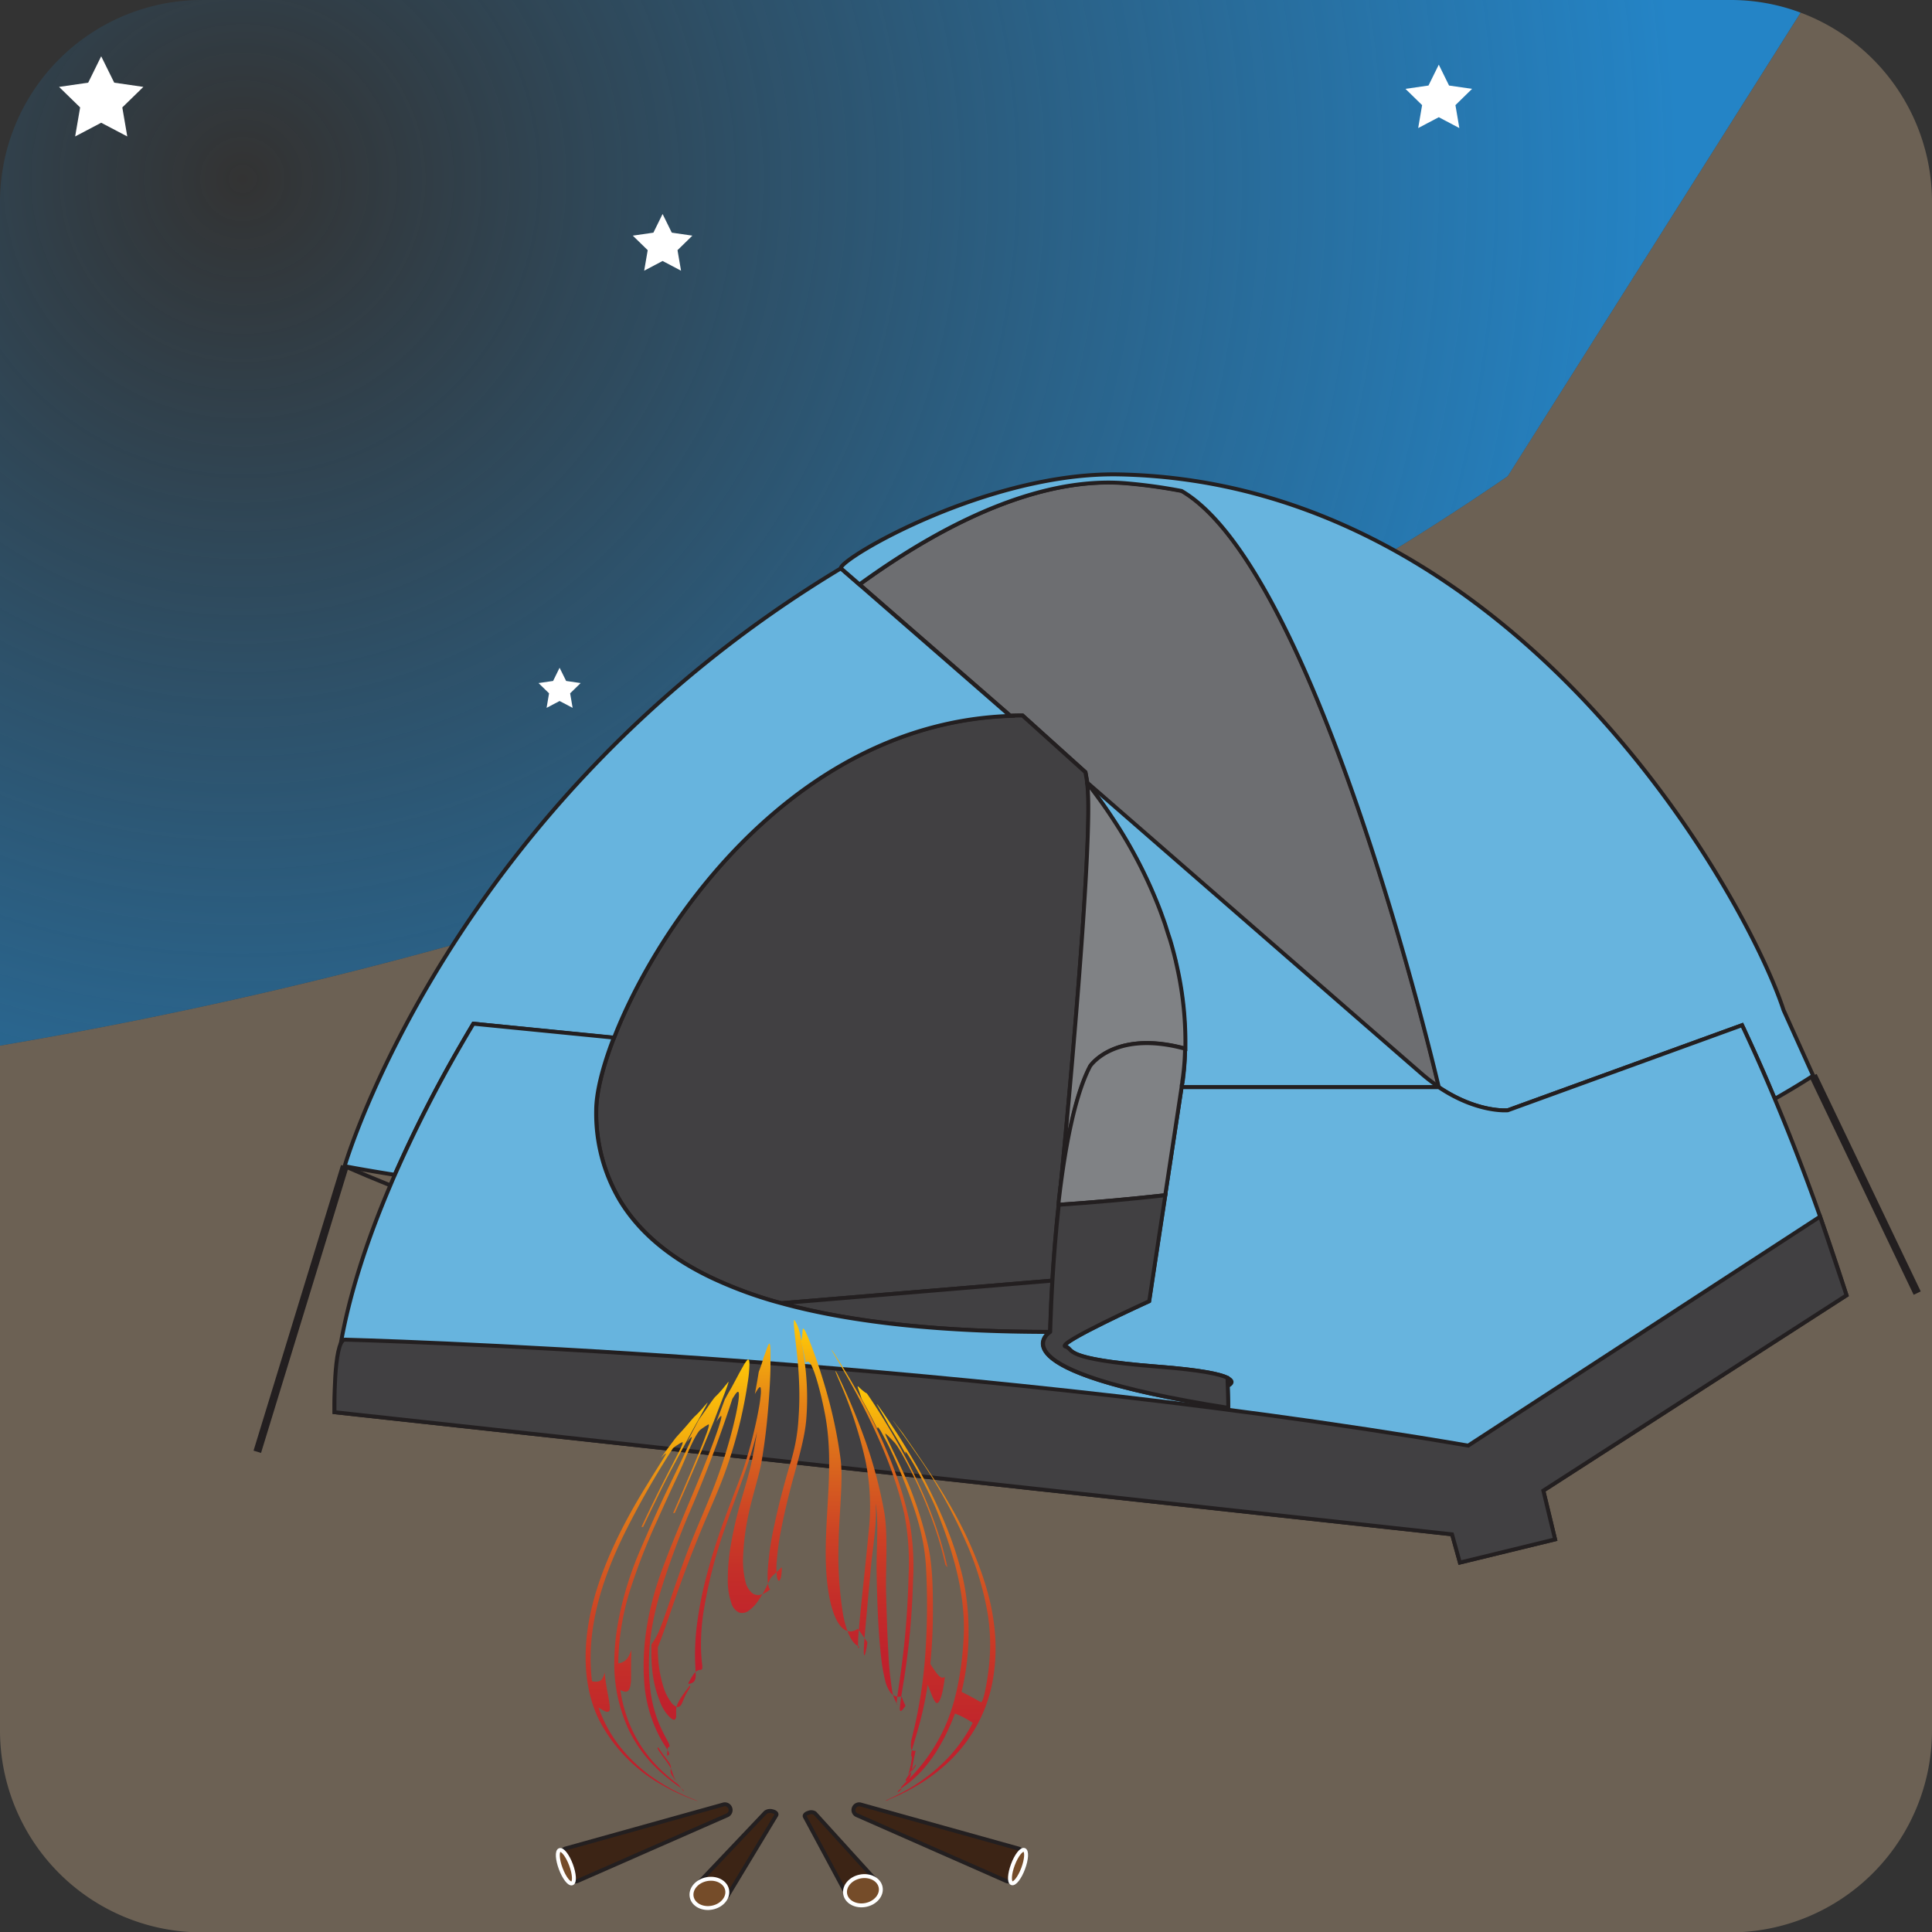 <svg id="Layer_1" data-name="Layer 1" xmlns="http://www.w3.org/2000/svg" xmlns:xlink="http://www.w3.org/1999/xlink" viewBox="0 0 493.33 493.39"><rect x="0" y="0" width="493.33" height="493.39" fill="#333333" stroke="none"/><defs><style>.cls-1{fill:#726658;opacity:0.9;}.cls-2{fill:url(#radial-gradient);}.cls-3{fill:#fff;}.cls-4{fill:#67b4de;}.cls-17,.cls-4,.cls-5,.cls-6,.cls-7,.cls-8,.cls-9{stroke:#231f20;}.cls-17,.cls-18,.cls-4,.cls-5,.cls-6,.cls-7,.cls-8,.cls-9{stroke-miterlimit:10;}.cls-5{fill:#6d6e71;}.cls-6{fill:#414042;}.cls-19,.cls-7,.cls-9{fill:none;}.cls-8{fill:#808285;}.cls-9{stroke-width:2px;}.cls-10{fill:url(#linear-gradient);}.cls-11{fill:url(#linear-gradient-2);}.cls-12{fill:url(#linear-gradient-3);}.cls-13{fill:url(#linear-gradient-4);}.cls-14{fill:url(#linear-gradient-5);}.cls-15{fill:url(#linear-gradient-6);}.cls-16{fill:url(#linear-gradient-7);}.cls-17{fill:#3c2415;}.cls-18{fill:#754c29;stroke:#fff;}</style><radialGradient id="radial-gradient" cx="61.93" cy="45.72" r="366.62" gradientUnits="userSpaceOnUse"><stop offset="0" stop-color="#2484c6" stop-opacity="0"/><stop offset="1" stop-color="#2484c6"/></radialGradient><linearGradient id="linear-gradient" x1="165.13" y1="459.94" x2="165.13" y2="358.07" gradientUnits="userSpaceOnUse"><stop offset="0" stop-color="#be1e2d"/><stop offset="0.15" stop-color="#c0222c"/><stop offset="0.3" stop-color="#c42e29"/><stop offset="0.46" stop-color="#cc4225"/><stop offset="0.61" stop-color="#d75f1f"/><stop offset="0.77" stop-color="#e58316"/><stop offset="0.92" stop-color="#f5b00d"/><stop offset="1" stop-color="#ffc907"/></linearGradient><linearGradient id="linear-gradient-2" x1="171.48" y1="457.41" x2="171.48" y2="352.84" xlink:href="#linear-gradient"/><linearGradient id="linear-gradient-3" x1="177.89" y1="448.28" x2="177.89" y2="347.15" xlink:href="#linear-gradient"/><linearGradient id="linear-gradient-4" x1="190.93" y1="429.95" x2="190.93" y2="337.06" xlink:href="#linear-gradient"/><linearGradient id="linear-gradient-5" x1="218.87" y1="436.9" x2="218.87" y2="339.22" xlink:href="#linear-gradient"/><linearGradient id="linear-gradient-6" x1="230.48" y1="454.75" x2="230.48" y2="353.93" xlink:href="#linear-gradient"/><linearGradient id="linear-gradient-7" x1="239" y1="459.95" x2="239" y2="358.5" xlink:href="#linear-gradient"/></defs><title>Artboard 11</title><path class="cls-1" d="M493.33,51.43V442a51.58,51.58,0,0,1-51.43,51.43H51.38A51.57,51.57,0,0,1,0,442V267a1160.78,1160.78,0,0,0,115.65-25.75c21.84-6,45.27-13.24,69.65-21.67,26.26-9.16,53.59-19.8,81.09-32.08,20.14-9.11,40.34-19.07,60.2-30,9.84-5.38,19.63-11.09,29.31-17q14.76-9.08,29.08-18.9L459.78,3.23A51.63,51.63,0,0,1,493.33,51.43Z"/><path class="cls-2" d="M441.9,0a50.71,50.71,0,0,1,17.88,3.23L385,121.59q-14.34,9.85-29.08,18.9c-9.68,5.89-19.47,11.6-29.31,17-19.86,11-40.06,20.93-60.2,30-27.5,12.28-54.83,22.92-81.09,32.08h-.05c-24.39,8.43-47.76,15.62-69.6,21.67A1160.78,1160.78,0,0,1,0,267V51.43A51.59,51.59,0,0,1,51.38,0Z"/><polygon class="cls-3" points="169.19 54.64 171.54 59.41 176.8 60.17 173 63.88 173.9 69.12 169.19 66.64 164.49 69.12 165.39 63.88 161.58 60.17 166.84 59.41 169.19 54.64"/><polygon class="cls-3" points="142.89 170.51 144.56 173.88 148.27 174.42 145.58 177.04 146.22 180.75 142.89 179 139.57 180.75 140.2 177.04 137.51 174.42 141.23 173.88 142.89 170.51"/><polygon class="cls-3" points="25.84 14.37 29.17 21.11 36.61 22.19 31.23 27.43 32.5 34.84 25.84 31.34 19.19 34.84 20.46 27.43 15.08 22.19 22.52 21.11 25.84 14.37"/><polygon class="cls-3" points="367.39 16.51 370.01 21.84 375.89 22.69 371.64 26.84 372.64 32.7 367.39 29.93 362.13 32.7 363.13 26.84 358.88 22.69 364.76 21.84 367.39 16.51"/><path class="cls-4" d="M302.14,275a1.35,1.35,0,0,1-.05.45,2.62,2.62,0,0,1-.12.68v.23c-.11.45-.16.74-.22,1v.17l-.06.06h65.69s-.39-1.81-1.24-5c-.11-.56-.28-1.19-.4-1.81-.28-1.07-.62-2.26-1-3.62-.28-1.19-.62-2.43-1-3.79s-.74-2.89-1.19-4.41c-.28-1.14-.62-2.32-1-3.51-.51-2-1.08-4.13-1.7-6.28-.51-1.76-1-3.62-1.53-5.49-.45-1.47-.9-3-1.35-4.53s-.8-2.83-1.25-4.3c-4.07-13.69-9.11-29.25-14.82-44.3q-.86-2.2-1.7-4.41c-2.66-6.68-5.38-13.24-8.26-19.41-.45-1-1-2-1.42-3.06-1-2.09-2-4.13-3.05-6.16a167.17,167.17,0,0,0-9-15.51c-1-1.47-2-2.83-3-4.18a61.78,61.78,0,0,0-8.71-9.45c-.85-.68-1.7-1.3-2.55-1.93-.56-.34-1.07-.68-1.64-1-4.52-.9-9.16-1.52-13.86-2-20.48-1.81-44.36,8.38-68.35,25.86,7.07,6.17,21.44,18.67,38.47,33.5,1.08-.06,2.1-.06,3.12-.06l5.32,4.81,10.75,9.68s.17,1,.51,2.66v.05c1.3,1.7,2.6,3.4,3.79,5.09.9,1.25,1.75,2.55,2.6,3.8a119.68,119.68,0,0,1,11.94,23c.28.68.51,1.3.73,2s.57,1.47.79,2.2c.34,1.08.68,2.1,1,3.12s.68,2.26,1,3.39c.22.85.45,1.76.62,2.6.05.17.11.34.17.57.17.79.34,1.58.51,2.43a87.17,87.17,0,0,1,1.92,18.9v.79A61.61,61.61,0,0,1,302.14,275Z"/><path class="cls-5" d="M219.47,149.23,258,182.76q1.56-.06,3.12-.06l16.06,14.47s.18,1,.48,2.7h0c37.31,32.49,78.58,68.43,85,74a45.14,45.14,0,0,0,4.79,3.69s-30.61-131.77-65.67-152.24a136.94,136.94,0,0,0-13.91-1.94C267.33,121.61,243.47,131.8,219.47,149.23Z"/><path class="cls-6" d="M152.27,283.53a43.51,43.51,0,0,0,6.14,23.14c5,8.17,12.94,14.68,23.53,19.7a106.42,106.42,0,0,0,17.59,6.4L268.7,327c.33-5.54.84-12.35,1.62-19.37,0-.18,0-.38.07-.6,1.63-14.92,9-94.15,7.3-106.79,0-.13,0-.26-.06-.36h0c-.3-1.73-.48-2.7-.48-2.7L261.09,182.7q-1.56,0-3.12.06C204.1,184.6,168.76,234.09,156.79,265,153.8,272.65,152.27,279.18,152.27,283.53Z"/><path class="cls-6" d="M199.53,332.77c18.31,5,41.48,7.33,68.6,7.33,0,0,.06-3,.29-7.85.07-1.58.16-3.34.28-5.25Z"/><path class="cls-4" d="M88,297.78s4.56.9,12.78,2.2a336.56,336.56,0,0,1,16.85-33.07c1.06-1.84,2.14-3.67,3.24-5.51h0L156.79,265c12-30.86,47.31-80.35,101.18-82.19l-38.5-33.53-4.77-4.14C114.83,205.23,88,297.78,88,297.78Z"/><path class="cls-7" d="M88,297.78q5.83,2.55,11.63,4.88"/><path class="cls-4" d="M214.7,145.09l4.77,4.14c24-17.43,47.86-27.62,68.34-25.8a136.94,136.94,0,0,1,13.91,1.94c35.06,20.47,65.67,152.24,65.67,152.24,9.88,6.64,17.6,5.9,17.6,5.9l59.84-21.73c.25.51.5,1,.73,1.55q4,8.49,7.62,17.26c6.41-3.65,9.8-5.93,9.8-5.93l-7.55-16.73c-9.51-29.09-68.22-134.71-169.59-136.79C252.31,120.45,214.67,142.52,214.7,145.09Z"/><path class="cls-7" d="M464.76,310.65,374.9,369.13S184,335.67,88,342.07"/><path class="cls-4" d="M85.41,359.92v.68L370.8,391.77l2,7.21,24.28-5.91-3-12.45,77.42-49.87q-3.21-10.12-6.74-20.1h0c-3.6-10.2-7.46-20.25-11.58-30.06q-3.66-8.76-7.62-17.26c-.23-.52-.48-1-.73-1.55L385,283.51s-7.72.74-17.6-5.9H301.72l-4.19,27.58-2,13.09-1,6.57-.84,5.59-.28,1.81S269.5,343.13,272,343.83s-1.7,3.16,23.53,5.13c11.23.87,16,1.94,17.89,2.86,0,.3,0,.58,0,.86.15,4.17.18,6.81.18,6.81-61.25-9.64-45.51-19.39-45.51-19.39-27.12,0-50.29-2.29-68.6-7.33a106.42,106.42,0,0,1-17.59-6.4c-10.59-5-18.54-11.53-23.53-19.7a43.51,43.51,0,0,1-6.14-23.14c0-4.35,1.53-10.88,4.52-18.58l-35.87-3.55h0c-1.1,1.84-2.18,3.67-3.24,5.51A336.56,336.56,0,0,0,100.82,300c-.4.89-.78,1.79-1.15,2.68C93.56,317,89.17,330.74,87,343.18A96,96,0,0,0,85.41,359.92Z"/><path class="cls-4" d="M313.51,353.86s2.24-.91-.08-2"/><path class="cls-8" d="M270.39,307c1.51-13.21,4-27.11,8.07-34.83v0c.31-.44,6.61-9.21,24.23-4.41,0-.28,0-.55,0-.83A87.78,87.78,0,0,0,300.8,248c-.17-.8-.34-1.61-.54-2.43,0-.19-.08-.39-.13-.57-.2-.85-.42-1.72-.66-2.59-.29-1.1-.61-2.23-1-3.37s-.65-2.07-1-3.13c-.25-.73-.52-1.47-.79-2.22s-.47-1.3-.73-1.95a120,120,0,0,0-12-23c-.82-1.26-1.69-2.52-2.59-3.79-1.21-1.69-2.47-3.4-3.81-5.11,0,.1,0,.23.06.36C279.42,212.88,272,292.11,270.39,307Z"/><path class="cls-8" d="M270.32,307.63q13.46-.92,27.21-2.44l4.19-27.58a.28.28,0,0,1,0-.06.2.2,0,0,0,0-.09v0a.44.44,0,0,1,0-.1c0-.19.09-.51.17-.93,0-.08,0-.16,0-.25s.07-.42.1-.67.05-.29.07-.46a62.61,62.61,0,0,0,.54-7.26c-17.62-4.8-23.92,4-24.23,4.41v0c-4.07,7.72-6.56,21.62-8.07,34.83C270.36,307.25,270.34,307.45,270.32,307.63Z"/><path class="cls-6" d="M313.64,359.49s0-2.64-.18-6.81c0-.28,0-.56,0-.86-1.86-.92-6.66-2-17.89-2.86-25.23-2-21-4.43-23.53-5.13s21.41-11.58,21.41-11.58l.28-1.81.84-5.59,1-6.57,2-13.09q-13.74,1.55-27.21,2.44c-.78,7-1.29,13.83-1.62,19.37-.12,1.91-.21,3.67-.28,5.25-.23,4.83-.29,7.85-.29,7.85S252.39,349.85,313.64,359.49Z"/><path class="cls-6" d="M88,342.07S239.59,346,374.9,369.13l89.86-58.48,6.75,20.1-77.42,49.87,3,12.45L372.77,399l-2-7.21L85.41,360.6S85.09,342.56,88,342.07Z"/><line class="cls-9" x1="462.98" y1="274.66" x2="489.55" y2="330.19"/><line class="cls-9" x1="88.04" y1="297.78" x2="65.7" y2="370.71"/><path class="cls-10" d="M165.08,379.34c.92-1.5,1.73-2.82,2.4-3.88s1.22-1.93,1.64-2.61.7-1.15.83-1.41.13-.36,0-.28a3.48,3.48,0,0,0-.44.37l-.76.74c1.45-2,2.22-3.06,3.83-5.17.68-.75,1.28-1.43,1.81-2l1.42-1.63c.41-.49.74-.88,1-1.17a7.91,7.91,0,0,1,.57-.61c.36-.33.74-.7,1.12-1.11s.73-.77,1-1.11.57-.64.79-.9.35-.4.39-.44-.09.29-.56,1.15-1.23,2.26-2.27,4.12c-.41.75-1.22,2.2-2.36,4.3s-2.41,4.46-3.77,7-2.7,5.23-4,7.92-2.49,5.1-3.5,7.28l-.42,0c.59-1.27,1.16-2.48,1.71-3.62s1.07-2.22,1.58-3.25c1.47-3,2.76-5.51,3.77-7.47s1.83-3.54,2.4-4.66.92-1.88,1-2.23.09-.48-.08-.4l-.34.17a2.49,2.49,0,0,0-.34.2l-.83.53-.15.1-.18.13-.21.17-.28.22a220.79,220.79,0,0,0-12.26,21.51c-5.74,11.58-10.1,24.79-8.42,38a4,4,0,0,0,1.13.11,2.6,2.6,0,0,0,.83-.18,1.63,1.63,0,0,0,.73-.72,6.46,6.46,0,0,0,.53-1.48c.16,1.67.38,3.09.59,4.32.18,1,.35,1.85.47,2.54s.21,1.23.24,1.66a3.49,3.49,0,0,1,0,1,.62.62,0,0,1-.26.47,1.14,1.14,0,0,1-1-.09,11.4,11.4,0,0,1-1.59-.92,34.53,34.53,0,0,0,5.93,10.56,40.32,40.32,0,0,0,8,7.38,48.32,48.32,0,0,0,7.41,4.24c2,.94,3.43,1.43,3.74,1.6l.35.17h0A55.76,55.76,0,0,1,167.7,455a40,40,0,0,1-14.62-15.61c-4.69-9.28-4.06-20.37-1.92-29.14C153.68,399.91,158.93,389.25,165.08,379.34Z"/><path class="cls-11" d="M172.63,375.78c.77-1.6,1.45-3,2-4.17s1-2.12,1.34-2.83.53-1.22.62-1.51.07-.38-.07-.29a3,3,0,0,0-.41.41c-.19.22-.41.49-.68.83,1.17-2.23,1.78-3.37,3-5.69.59-.82,1.11-1.57,1.58-2.23s.88-1.26,1.24-1.79.66-.94.9-1.25a5.44,5.44,0,0,1,.55-.66c.37-.35.75-.73,1.13-1.16s.73-.81,1-1.17.57-.68.78-.95a4.71,4.71,0,0,1,.38-.46c.1-.11,0,.3-.33,1.22s-.89,2.4-1.67,4.38L182.25,363c-.9,2.22-1.93,4.71-3.07,7.42s-2.33,5.49-3.54,8.29-2.32,5.32-3.32,7.58l-.45.11c.58-1.32,1.12-2.58,1.64-3.76s1-2.32,1.47-3.4c1.34-3.11,2.45-5.76,3.31-7.83s1.5-3.72,1.94-4.91a16.29,16.29,0,0,0,.76-2.34c.07-.37,0-.51-.18-.4l-.7.43-.6.4-.23.16-.34.26a2.34,2.34,0,0,0-.47.44c-1.85,2.56-3.44,7.16-5.27,11.06s-3.66,7.89-5.45,11.89A155.55,155.55,0,0,0,160.59,407a65.52,65.52,0,0,0-2.72,17.71,3.07,3.07,0,0,0,1-.23,4.27,4.27,0,0,0,.79-.48,3.64,3.64,0,0,0,.81-1,11.23,11.23,0,0,0,.76-1.72c-.07,1.63-.09,3-.09,4.22,0,1,0,1.84,0,2.54s0,1.28-.09,1.76a5.44,5.44,0,0,1-.22,1.16,1.68,1.68,0,0,1-.35.67,1,1,0,0,1-.9.33,3.72,3.72,0,0,1-1.19-.44,37.28,37.28,0,0,0,1.48,6.28,33.82,33.82,0,0,0,6.42,11.51,36.4,36.4,0,0,0,3.49,3.57c1,.93,1.85,1.58,2.46,2.08s1,.79,1.19,1a8.5,8.5,0,0,1-.61-.85,8,8,0,0,1-.43-.75c-.16-.31-.28-.6-.39-.87s-.21-.57-.32-.89-.15-.44-.25-.68A5.72,5.72,0,0,0,171,451c-.21-.36-.51-.81-1-1.47s-1.16-1.55-2.1-3c0-.16.08-.24.13-.41,1.36,2.07,2.25,3.1,2.71,3.8a2.66,2.66,0,0,1,.59,1.39c0,.31-.09.54-.1.78a1.56,1.56,0,0,0,.12.75,4,4,0,0,0,.34.64l.48.69c.16.24.34.48.52.73l.56.8.6.81.64.84.06.05c.14-.16-.19-.48-1.33-1.31a46.48,46.48,0,0,1-5.4-4.4,34.39,34.39,0,0,1-7.28-10,40,40,0,0,1-3.67-18c.1-8.89,2.93-19.28,6.34-27.28C167.67,386,169.54,382.14,172.63,375.78Z"/><path class="cls-12" d="M181.17,370.86c.63-1.66,1.17-3.11,1.61-4.33s.77-2.21,1-3a11,11,0,0,0,.42-1.62c0-.32,0-.42-.15-.32a7.71,7.71,0,0,0-1.14,1.51c.86-2.25,1.29-3.4,2.16-5.74.54-1,1.11-2,1.69-3l1.64-3.05c.52-1,1-1.81,1.4-2.53a7.76,7.76,0,0,1,1-1.48c.35-.35.53-.06.57.83a32.46,32.46,0,0,1-.46,5c-.35,2.42-.92,5.64-1.8,9.45a120.66,120.66,0,0,1-4,13.46c-1.67,4.66-4.15,10-6.37,15.43s-3.84,9.8-5.18,13.52-2.35,6.75-3.25,9.31-1.63,4.6-2.32,6.28a32.14,32.14,0,0,0,1.4,10.12,12.69,12.69,0,0,0,2,4,2.88,2.88,0,0,0,1.41,1.12.89.89,0,0,0,.84-.17,2.08,2.08,0,0,0,.41-.54c.11-.21.21-.45.31-.7s.21-.51.33-.78.26-.56.41-.87.35-.65.53-.95.38-.64.61-1a1.18,1.18,0,0,0-.07-.44c-.8,1-1.49,1.94-2,2.71a11.84,11.84,0,0,0-1.16,2,4.39,4.39,0,0,0-.25.78,4.07,4.07,0,0,0-.1.76,5.93,5.93,0,0,0,0,.73c0,.23,0,.47,0,.7a1.45,1.45,0,0,1-.24.95c-.2.19-.58.21-1.24-.36a10.91,10.91,0,0,1-2.73-4.34c-1.06-2.59-2.28-6.65-2.12-13.86,0-.26,0-.39.07-.66a16.32,16.32,0,0,0,2.22-4.19c.77-1.92,1.6-4.32,2.64-7.39s2.3-6.77,4.06-11.46,4.74-11.43,6.39-15.57a128.42,128.42,0,0,0,6.09-19.45c1-4.57,1.16-6.82.44-6.24a2.64,2.64,0,0,0-.53.61l-.7,1.09c-1.1,3.4-2.6,7.82-4.49,12.92s-4.09,10.61-6.5,16.2-7.3,18.32-8.92,26.17a57.58,57.58,0,0,0-1,19.38,33.29,33.29,0,0,0,3.42,10.92c1.18,2.3,2,3.27,1,3.44-.1.81-.14,1.19-.17,1.93,0,.05,0,.08,0,.13,1.33-.19-.23-1.65-1.88-4.71a35.27,35.27,0,0,1-4-14.53c-.47-6.74.26-16,4.15-27C172.3,391.74,177.18,381.3,181.17,370.86Z"/><path class="cls-13" d="M196.57,353.64c-.18,3.23-.44,6.64-.8,10.08s-.83,6.79-1.39,9.94-2.37,8.78-3.24,13a62.83,62.83,0,0,0-1.38,10.58,22.56,22.56,0,0,0,.59,6.61,5.29,5.29,0,0,0,1.8,3,2.57,2.57,0,0,0,2.31.29,6.6,6.6,0,0,0,2.27-1.38c-.43.13-.81-1.44-.71-4.29a73.39,73.39,0,0,1,1.66-11.82c1-4.82,2.44-10.34,4.09-15.93a46.58,46.58,0,0,0,2.13-11.58,79.4,79.4,0,0,0,.15-9c-.1-2.65-.29-5-.49-6.87-.16-1.6-.33-3-.46-4.14s-.24-2.1-.3-2.84a12.5,12.5,0,0,1-.09-1.63c0-.35.06-.67.14-.61a9.88,9.88,0,0,1,1.16,2.48c.06.26.1.39.16.64a91.11,91.11,0,0,1,1.61,10.26,68.18,68.18,0,0,1,.1,12c-.34,4.15-1.64,8.89-3.15,14.39s-2.54,10-3.23,13.57a68.56,68.56,0,0,0-1.15,8.17,19.51,19.51,0,0,0,0,3.8,2.49,2.49,0,0,0,.35,1.17c.13.17.28.14.43-.06a3.09,3.09,0,0,0,.36-1.14,12.47,12.47,0,0,0,.14-2.15l-2.5,2.35-.35.4c-.36.77-.82,1.76-1.38,2.83a25.4,25.4,0,0,1-1.91,3.15,9.51,9.51,0,0,1-2.31,2.37,2.72,2.72,0,0,1-2.42.48,3.72,3.72,0,0,1-2-2.38,17.3,17.3,0,0,1-.92-5.81,51.14,51.14,0,0,1,.81-9.28,102.5,102.5,0,0,1,2.84-12c1.27-4.3,2.09-7.2,2.6-9.76s.9-4.93,1.21-6.94c-1.86,8.09-5.34,16.22-8.28,24.91a122.12,122.12,0,0,0-5.2,20A55.06,55.06,0,0,0,179,421a42.73,42.73,0,0,0,.33,4.35c0,.53,0,.75-.07.87a.56.56,0,0,1-.41.17,2.53,2.53,0,0,0-.57.12,2,2,0,0,0-.61.36,3.73,3.73,0,0,0-.61.71c-.21.29-.43.65-.67,1.06-.09.16-.14.23-.22.38s-.1.17-.16.29-.13.26-.23.43a1.75,1.75,0,0,1,0,.24,2.3,2.3,0,0,0,1.49-.65,3,3,0,0,0,.36-1.95c0-1-.14-2.42-.16-4.46a60.94,60.94,0,0,1,.48-7.95A96.69,96.69,0,0,1,180.25,403a159.09,159.09,0,0,1,4.9-15.52c2.07-5.64,4.08-10.43,5.21-14.06s2-7.06,2.67-10.11c.36-1.63.63-3.07.84-4.27s.32-2.19.39-2.94a7.52,7.52,0,0,0,0-1.59c-.05-.3-.17-.38-.35-.25a2.29,2.29,0,0,0-.47.56q-.28.42-.69,1.14c.42-2.21.62-3.34,1-5.67.41-1.06.76-2,1-2.87s.55-1.58.75-2.17.38-1.08.53-1.45a2.05,2.05,0,0,1,.36-.68c.1-.1.18,0,.24.37a12.52,12.52,0,0,1,.11,1.77c0,.84,0,2,0,3.36S196.68,351.7,196.57,353.64Z"/><path class="cls-14" d="M230.32,433.43l-.16-.26a2.64,2.64,0,0,1-2.62-.78A8.23,8.23,0,0,1,226,429a42.85,42.85,0,0,1-1-5.79c-.27-2.3-.49-5-.68-8-.25-4.26-.41-9.11-.49-14.25s.57-12.2-.19-16.8l-.06-.06c.42,4.77-.81,11.66-1.2,16.09s-.74,8.05-1,11-.49,5.3-.63,7.07-.2,3-.18,3.73.13.87.3.44a16,16,0,0,0,.61-3.1c-.82-1.19-1.25-1.8-2.16-3.05l-.31-.35c-4.46,3-8-4.6-8.16-18.36-.13-12.51,2.2-24.32-.26-36.81-.39-2-.8-3.83-1.19-5.35s-.76-2.84-1.1-3.9a24,24,0,0,0-.92-2.48,3.44,3.44,0,0,0-.75-1.17.52.52,0,0,0-.43-.16,1.23,1.23,0,0,0-.47.22c-.4-2.09-.63-3.17-1.16-5.39a15.47,15.47,0,0,0,.35-2.54c0-.61.12-.86.32-.67a6.14,6.14,0,0,1,.75,1.39c.35.77.83,1.94,1.4,3.47s1.28,3.47,2,5.73,1.55,4.94,2.33,7.92a117.69,117.69,0,0,1,2.92,14.75c.7,5.41-.39,14.11-.51,21.42a93.81,93.81,0,0,0,1.16,18.33c.89,4.61,2.29,7.4,4,8.06l.09.1c-.12.49-.24.57-.28,0a32.88,32.88,0,0,1,.17-3.92c.17-2.13.46-5.14.89-9.28s1-9.34,1.6-15.74A58.69,58.69,0,0,0,221,373a111.85,111.85,0,0,0-6.79-20.64c-.38-.88-.65-1.51-.77-1.85s-.16-.5-.09-.43a3.32,3.32,0,0,1,.41.64A172.07,172.07,0,0,1,221,368a115.45,115.45,0,0,1,4.8,18.14c1,5.85.3,14.51.46,20.61s.34,11.09.57,15.11a84.91,84.91,0,0,0,.88,9.17,9.45,9.45,0,0,0,1.45,4.23l0,.06c-.19,0-.23-.46-.09-1.68s.46-3.15.84-5.9.85-6.28,1.25-10.65.71-9.39.84-14.89a65.21,65.21,0,0,0-1.1-15.67,97.92,97.92,0,0,0-4.06-13.16c-.89-2.32-1.91-4.76-3.08-7.32s-2.39-5.08-3.64-7.5-2.5-4.71-3.7-6.82-2.23-3.84-3-5.16l-1-1.66a2.28,2.28,0,0,1-.12-.3c0-.07,0-.08,0,0a17.05,17.05,0,0,1,1.13,1.64c.62,1,1.51,2.38,2.63,4.24s2.47,4.18,4,6.92,3.13,5.9,4.73,9.36c1.22,2.64,2.67,6,4.06,9.86A93.13,93.13,0,0,1,232.34,389a65.71,65.71,0,0,1,.8,14.65c-.14,5.12-.46,9.85-.87,14s-.9,7.73-1.35,10.6-.83,5-1,6.4-.25,2.12,0,2.23.65-.39,1.29-1.31C230.84,434.75,230.67,434.32,230.32,433.43Z"/><path class="cls-15" d="M230.51,377.34c-.82-2-1.62-3.88-2.33-5.44S226.83,369,226.3,368s-1-1.84-1.29-2.39a5.9,5.9,0,0,0-.72-1.05c-.1-.1-.17-.12-.2-.05a.87.87,0,0,0-.08.33c-1.45-3-2.23-4.5-4-7.66-.17-.56-.34-1.07-.49-1.5s-.28-.82-.39-1.12A1.6,1.6,0,0,1,219,354c0-.07.09,0,.23.11a11.73,11.73,0,0,0,1,.91c.25.21.45.36.61.48a1.38,1.38,0,0,0,.33.2.36.36,0,0,1,.15.08c.11.11.64.89,1.57,2.29s2.27,3.5,3.88,6.19c.65,1.08,1.89,3.17,3.51,6.13s3.29,6.26,4.88,9.8a111.6,111.6,0,0,1,4.19,10.64,84.28,84.28,0,0,1,2.57,9.38c-.22-.27-.32-.41-.54-.69-.35-1.61-.75-3.17-1.16-4.65s-.86-2.92-1.32-4.28a108.33,108.33,0,0,0-4-10.2c-1.25-2.76-2.4-5.06-3.32-6.79s-1.63-3-2.1-3.74a10.92,10.92,0,0,0-1.06-1.51c-.31-.34-.59-.63-.83-.87s-.45-.47-.66-.67l-.23-.23a4,4,0,0,0-.33-.29,2.68,2.68,0,0,0-.32-.22c-.18.19,4.63,9.45,6.55,14.43a100.85,100.85,0,0,1,4.51,14.76c1,4.83,1.11,10.63,1.11,15.75a136.82,136.82,0,0,1-.67,13.87c.44.69.81,1.25,1.13,1.7s.61.82.87,1.12a2.15,2.15,0,0,0,.89.66,1,1,0,0,0,.83-.17c-.16,1.39-.36,2.55-.56,3.52a12.82,12.82,0,0,1-.51,1.89,3.9,3.9,0,0,1-.5,1c-.16.2-.31.29-.47.27a.69.69,0,0,1-.44-.33,7.63,7.63,0,0,1-.85-1.67c-.31-.77-.65-1.66-1.06-2.69-.22,1.48-.51,3.16-.87,4.9s-.76,3.38-1.16,4.89-.8,2.83-1.14,4-.61,2-.79,2.65a5.85,5.85,0,0,0-.24,1.45.79.79,0,0,0,.17.58c0,.42-.1.82-.16,1.2s-.11.72-.17,1-.17.81-.27,1.17a10.06,10.06,0,0,1-.32,1,2.54,2.54,0,0,1-.19.44c0,.08-.06.09,0,0a8.39,8.39,0,0,1,.52-.74c.31-.43.82-1.09,1.6-2.22,0,.19,0,.29-.07.47-1.24,1.74-2,2.58-2.28,3.08s-.32.67-.21.71a.67.67,0,0,0,.5-.19,1.71,1.71,0,0,0,.46-.56,3.41,3.41,0,0,0,.25-.64c.07-.24.13-.52.2-.83s.13-.66.2-1,.15-.8.23-1.27.17-.86.27-1.39.22-1.08.37-1.7c0-.06,0-.09,0-.14-.51.06-1,0-1.13-.5a6.63,6.63,0,0,1,.27-3c.36-1.64,1-4,1.62-7.52A121.12,121.12,0,0,0,236.3,422a182.46,182.46,0,0,0,.18-21.28C236.09,392.38,233.75,385.5,230.51,377.34Z"/><path class="cls-16" d="M238.68,383.11c1.09,2.28,2.37,5.12,3.63,8.39a88,88,0,0,1,3.54,11.32A62.58,62.58,0,0,1,247.32,417a63.36,63.36,0,0,1-1.79,15l1.27.65c.41.21.82.42,1.22.64l1.22.66a10.71,10.71,0,0,0,1.3.71c.69-.27,1.73-6.25,2.06-9.9a50.48,50.48,0,0,0-.41-12.75,76.29,76.29,0,0,0-5-17,130.14,130.14,0,0,0-13.77-24.63c-.95-1.39-1.78-2.58-2.47-3.56l-1.76-2.44-1-1.39c-.2-.28-.28-.4-.23-.34s.32.39.77,1,1.07,1.37,1.83,2.36c6.23,8.92,12.43,17.84,16.91,27.77,3.54,7.85,5.52,14.52,6.29,20.51a47.07,47.07,0,0,1-.42,15.65,37.41,37.41,0,0,1-4.54,11.76,38.67,38.67,0,0,1-7,8.6,45.82,45.82,0,0,1-7.93,5.81c-1.7,1-3,1.62-3.93,2.07s-1.6.73-2.06.92l-.91.39a1.25,1.25,0,0,0-.27.14s0,0,0,0l.38-.07c-.42.13-.59.19-.86.26l-.33.08h-.06l.07,0,.11,0a.5.5,0,0,0,.14-.08,2.92,2.92,0,0,1,.31-.18c.18-.1.49-.25,1.11-.54s1.57-.74,3.06-1.54a39.69,39.69,0,0,0,4.94-3.06,44.13,44.13,0,0,0,3.7-2.94,42.39,42.39,0,0,0,3.44-3.4,39.62,39.62,0,0,0,3.05-3.87,36.22,36.22,0,0,0,2.62-4.38l-1.13-.7c-.36-.23-.73-.43-1.09-.62s-.74-.38-1.12-.55-.78-.33-1.19-.5c-6.51,17.24-15.22,19.08-14.57,20.1.32-.24.48-.38.83-.68l.05-.07c-.69-.33,1.19-1.7,3.58-4.37a44.7,44.7,0,0,0,7.83-12.26c2.4-5.59,4-13.07,4.49-22,.6-11.16-2.78-22.28-6.79-32.36-.95-2.4-2.09-4.62-3-6.48s-1.79-3.44-2.49-4.68-1.27-2.2-1.67-2.84a8.34,8.34,0,0,0-.81-1.16c-.18-.17-.16,0,0,.62-1.6-2.88-2.47-4.36-4.34-7.4-1-1.87-1.87-3.32-2.41-4.25s-.78-1.32-.62-1.16.66.85,1.51,2.07,2,2.94,3.44,5.12,3,4.79,4.73,7.73S237,379.65,238.68,383.11Z"/><path class="cls-17" d="M184.69,460.78,144.45,472a1.45,1.45,0,0,0-1,1.91l2.08,5.56a1.46,1.46,0,0,0,2,.82l38.16-16.76a1.45,1.45,0,0,0,.77-1.87h0A1.46,1.46,0,0,0,184.69,460.78Z"/><ellipse class="cls-18" cx="144.51" cy="476.65" rx="1.4" ry="4.53" transform="translate(-157.93 80.91) rotate(-20.52)"/><path class="cls-17" d="M219.78,460.78,260,472a1.45,1.45,0,0,1,1,1.91l-2.08,5.56a1.47,1.47,0,0,1-2,.83L218.79,463.5a1.43,1.43,0,0,1-.76-1.86h0A1.46,1.46,0,0,1,219.78,460.78Z"/><ellipse class="cls-18" cx="259.96" cy="476.64" rx="4.53" ry="1.4" transform="translate(-277.57 553.01) rotate(-69.48)"/><path class="cls-17" d="M195.46,462.78l-18.08,19.05c-.37.39,0,.91.82,1.12l5.68,1.5a1.88,1.88,0,0,0,1.93-.38l12.41-20.55c.23-.38-.18-.84-.93-1h0A2.07,2.07,0,0,0,195.46,462.78Z"/><path class="cls-17" d="M208.09,463l15.37,16.92c.32.34-.07.86-.83,1.12l-5.32,1.78c-.75.25-1.55.15-1.75-.23l-10.05-18.7c-.19-.35.22-.81.92-1h0A1.74,1.74,0,0,1,208.09,463Z"/><ellipse class="cls-18" cx="220.37" cy="482.77" rx="4.61" ry="3.7" transform="translate(-90.5 52.67) rotate(-11.32)"/><ellipse class="cls-18" cx="181.17" cy="483.46" rx="4.61" ry="3.7" transform="translate(-91.4 44.98) rotate(-11.32)"/><path class="cls-19" d="M493.33,51.43V442a51.58,51.58,0,0,1-51.43,51.43H51.38A51.57,51.57,0,0,1,0,442V51.43A51.59,51.59,0,0,1,51.38,0H441.9a50.71,50.71,0,0,1,17.88,3.23A51.63,51.63,0,0,1,493.33,51.43Z"/></svg>